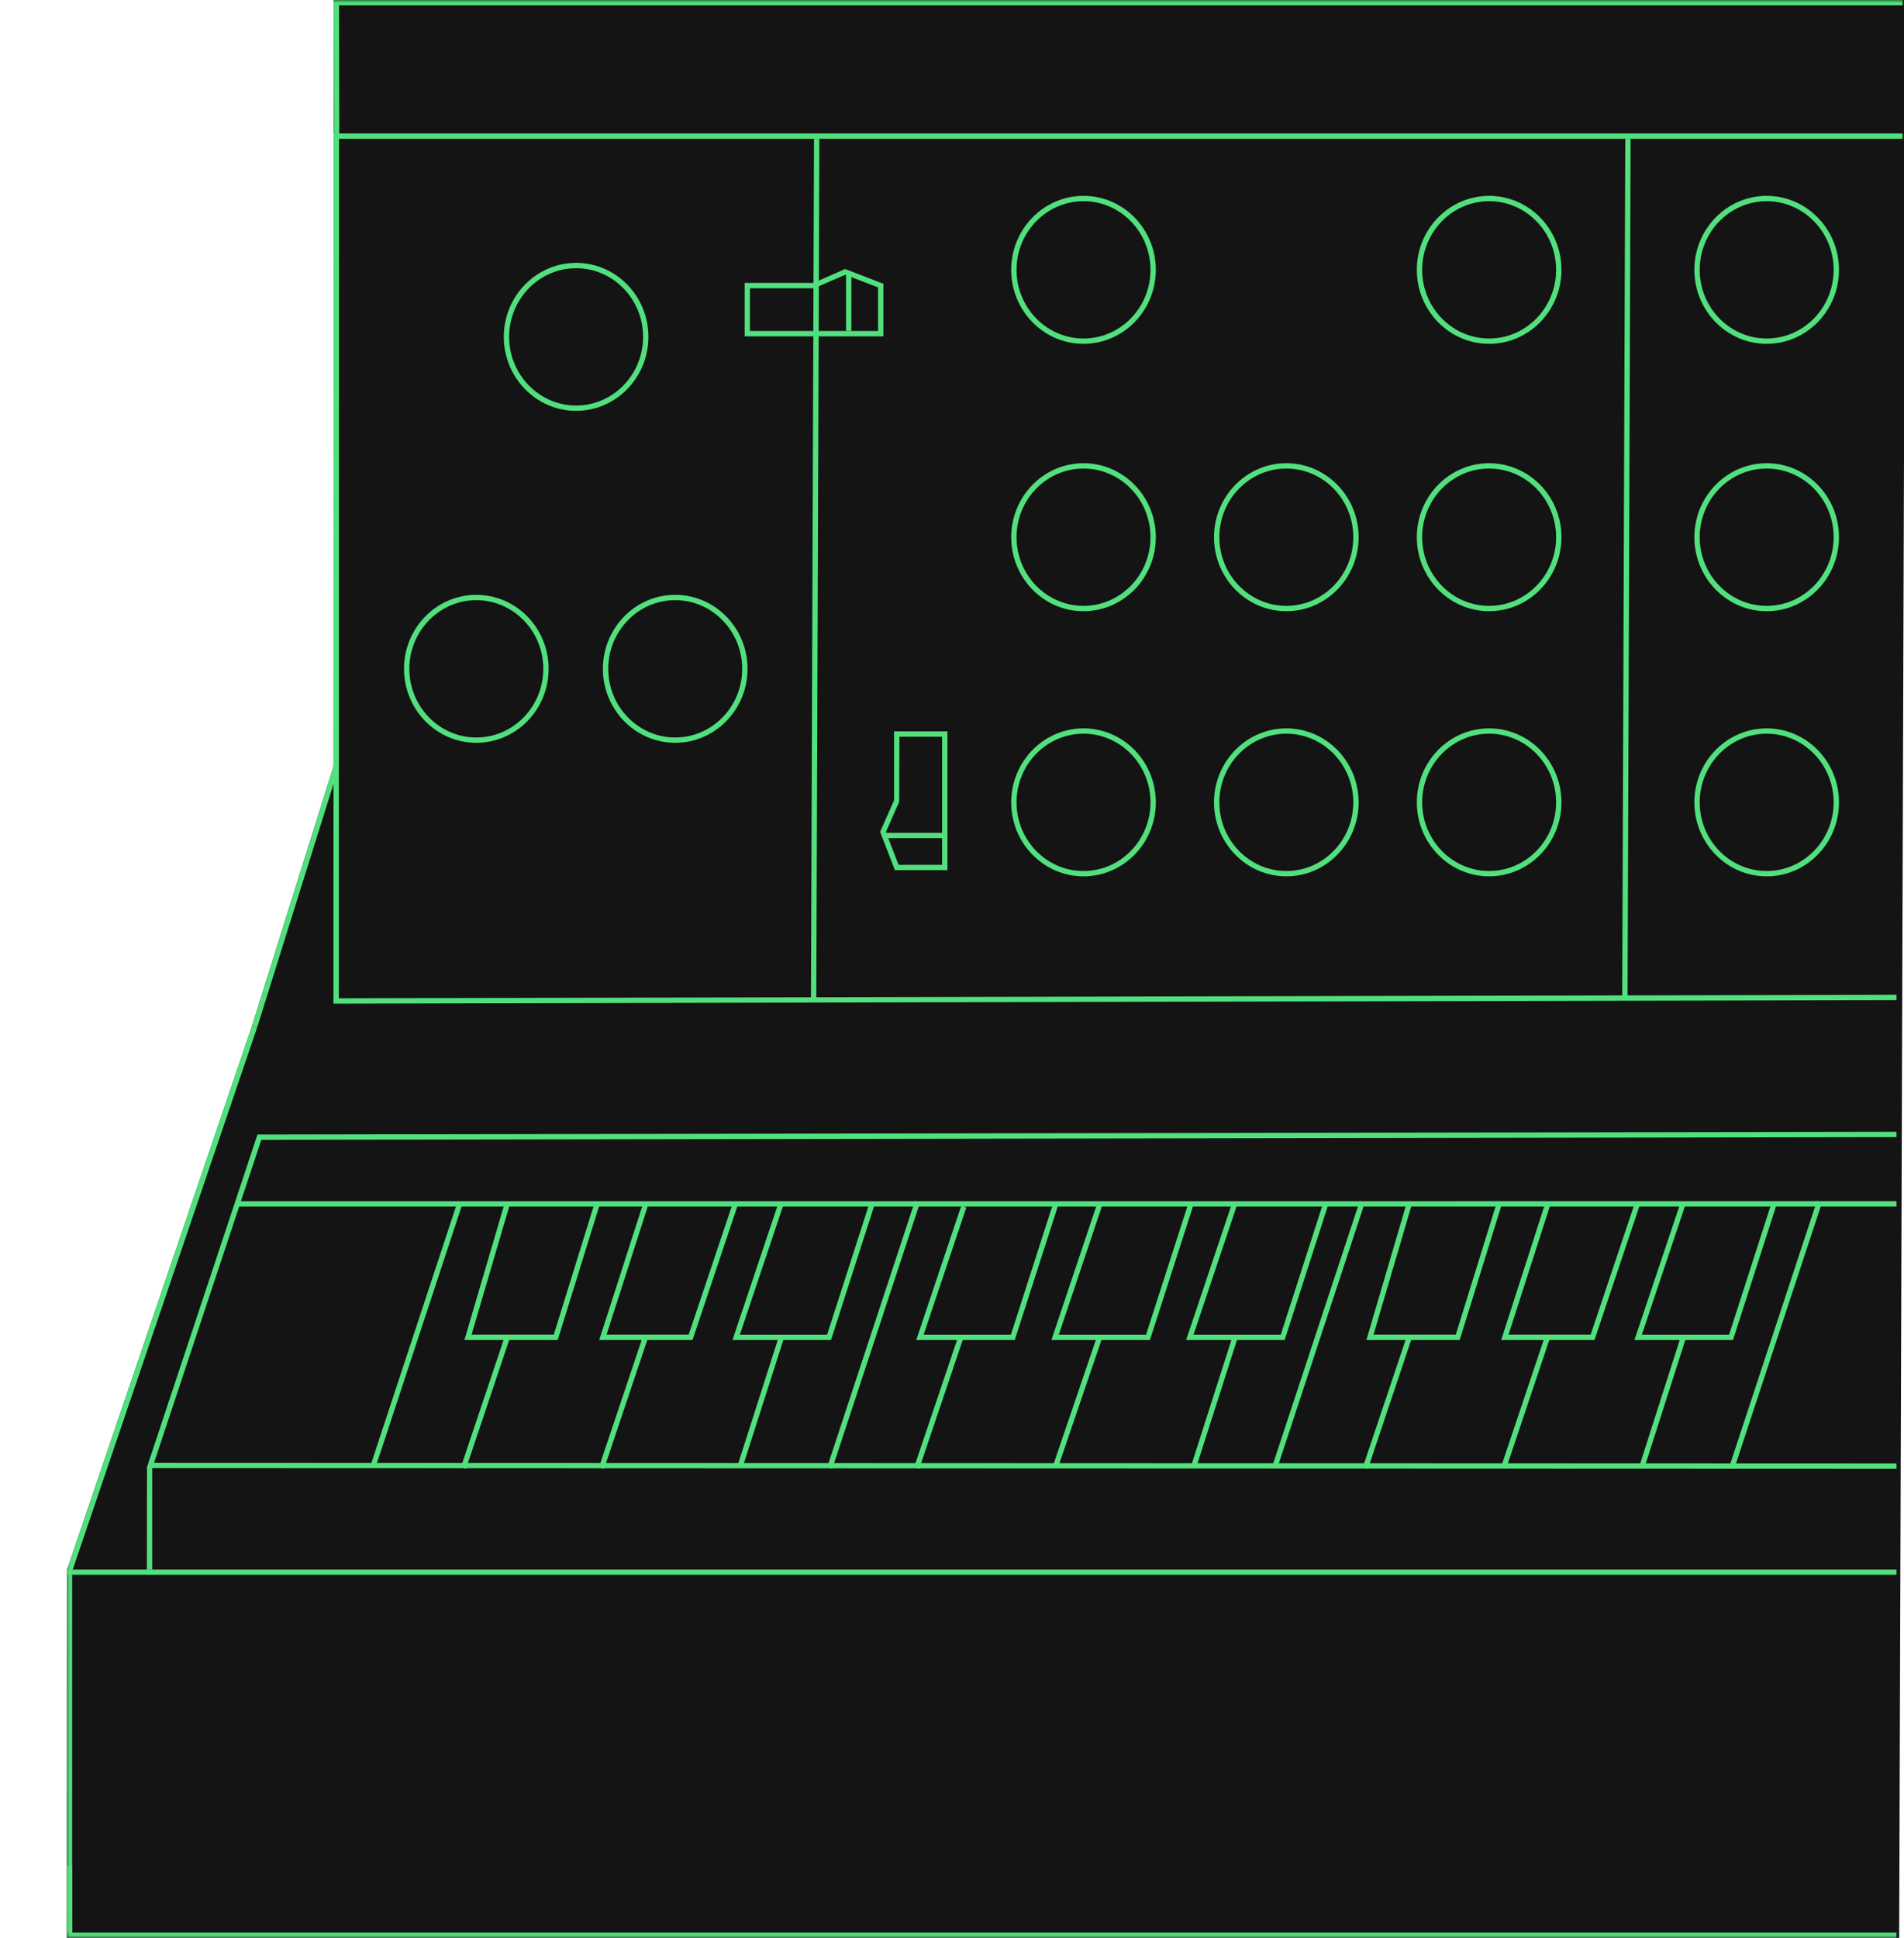 <svg width="342" height="348" viewBox="0 0 342 348" xmlns="http://www.w3.org/2000/svg" xmlns:xlink="http://www.w3.org/1999/xlink"><defs><path id="a" d="M0 348h330.265V0H0z"/><path id="c" d="M0 348h330.265V0H0z"/><path id="e" d="M0 348h330.265V0H0z"/><path id="g" d="M0 348h330.265V0H0z"/><path id="i" d="M0 348h330.265V0H0z"/><path id="k" d="M0 348h330.265V0H0z"/><path id="m" d="M0 348h330.265V0H0z"/></defs><g fill="none" fill-rule="evenodd"><path fill="#141414" fill-rule="nonzero" d="M60.42.48l-.045 137.233L45.73 184.37l-33.25 97.72v65.43h328.176L341.786.478z"/><path d="M59.941 0l-.045 137.64-14.619 46.576-33.251 97.72L12 348h329.135L342.265.48V0H59.941zm.957 137.615l-.043-.009L60.9.959h280.404l-1.126 346.083H12.958V282.17l33.229-97.656L60.76 138.09l.093.006.045-.48z" fill="#141414" fill-rule="nonzero"/><path fill="#51E07D" fill-rule="nonzero" d="M42.678 216.661h297.978v-.959H42.678z"/><path fill="#51E07D" fill-rule="nonzero" d="M27.339 281.851h-.959l.024-18.395 19.844-59.722h.344l294.063-.494.002.958-293.718.493-19.6 58.993z"/><path fill="#51E07D" fill-rule="nonzero" d="M340.656 263.75l-313.317-.113v-.96l313.317.114z"/><path fill="#51E07D" fill-rule="nonzero" d="M67.403 263.659l-.91-.3 15.734-47.7.91.299zm82.083.112l-.91-.299 15.77-47.814.91.3zm-40.986.003l-.91-.305 7.903-23.537.91.305z"/><path fill="#51E07D" fill-rule="nonzero" d="M124.39 240.628h-16.758l7.86-24.41.912.295-7.456 23.156H123.7l7.917-23.58.909.307zm-40.697 23.146l-.909-.305 7.903-23.537.908.305z"/><path fill="#51E07D" fill-rule="nonzero" d="M100.177 240.628H83.421l7.26-24.682.92.27-6.899 23.453h14.77l7.316-23.569.916.285zm33.159 23.027l-.912-.292 7.497-23.425.912.292zm31.769.12l-.908-.307 7.928-23.473.908.308zm24.977-.355l-.907-.31 7.875-23.116.907.31z"/><path fill="#51E07D" fill-rule="nonzero" d="M149.267 240.628h-17.7l8.235-24.538.909.306-7.812 23.273h15.669l7.553-23.446.912.294zm80.153 23.031l-.91-.3 15.734-47.7.91.299zm82.082.112l-.91-.299 15.771-47.814.91.3zm-40.986.003l-.909-.305 7.903-23.537.909.305z"/><path fill="#51E07D" fill-rule="nonzero" d="M286.406 240.628h-16.758l7.86-24.41.912.295-7.455 23.156h14.752l7.917-23.58.908.307zm-40.696 23.146l-.91-.305 7.903-23.537.909.305z"/><path fill="#51E07D" fill-rule="nonzero" d="M262.194 240.628h-16.757l7.261-24.682.92.27-6.9 23.453h14.77l7.317-23.569.915.285zm33.159 23.027l-.913-.292 7.497-23.425.913.292z"/><path fill="#51E07D" fill-rule="nonzero" d="M311.283 240.628h-17.7l8.235-24.538.91.306-7.812 23.273h15.669l7.552-23.446.913.294zm-96.459 23.027l-.913-.292 7.497-23.425.913.292z"/><path fill="#51E07D" fill-rule="nonzero" d="M230.755 240.628h-17.7l8.235-24.538.908.306-7.811 23.273h15.669l7.552-23.446.913.294zm-48.478 0h-17.7l8.091-24.108.91.305-7.668 22.844h15.668l7.594-23.573.913.294zm24.28 0h-17.7l8.235-24.538.91.306-7.812 23.273h15.668l7.594-23.573.913.294zm-59.932-61.353l-.959-.004.549-154.347.958.004zm145.719 0l-.959-.004.549-154.347.958.004z"/><path d="M134.71 59.438h23.009v-7.82l-5.9-2.275-5.604 2.426H134.71v7.669zm23.968.959h-24.926V50.81h12.362l5.681-2.504 6.883 2.654v9.437z" fill="#51E07D" fill-rule="nonzero"/><path fill="#51E07D" fill-rule="nonzero" d="M151.967 59.438h.959V48.892h-.96zm-48.484-11.275c-6.634 0-12.03 5.53-12.03 12.328 0 6.798 5.396 12.33 12.03 12.33 6.633 0 12.03-5.532 12.03-12.33 0-6.797-5.397-12.328-12.03-12.328zm0 25.616c-7.163 0-12.99-5.96-12.99-13.288 0-7.325 5.827-13.286 12.99-13.286 7.162 0 12.989 5.96 12.989 13.286 0 7.327-5.827 13.288-12.99 13.288zm91.139-37.649c-6.633 0-12.03 5.53-12.03 12.328 0 6.798 5.397 12.33 12.03 12.33 6.634 0 12.03-5.532 12.03-12.33 0-6.797-5.396-12.328-12.03-12.328m0 25.616c-7.162 0-12.989-5.961-12.989-13.288 0-7.326 5.827-13.287 12.99-13.287 7.162 0 12.989 5.96 12.989 13.287 0 7.327-5.827 13.288-12.99 13.288m72.86-25.616c-6.633 0-12.03 5.53-12.03 12.328 0 6.798 5.397 12.33 12.03 12.33 6.633 0 12.03-5.532 12.03-12.33 0-6.797-5.397-12.328-12.03-12.328m0 25.616c-7.162 0-12.99-5.961-12.99-13.288 0-7.326 5.828-13.287 12.99-13.287s12.99 5.96 12.99 13.287c0 7.327-5.828 13.288-12.99 13.288m-72.86 22.396c-6.633 0-12.03 5.53-12.03 12.327 0 6.798 5.397 12.33 12.03 12.33 6.634 0 12.03-5.532 12.03-12.33 0-6.797-5.396-12.327-12.03-12.327m0 25.616c-7.162 0-12.989-5.961-12.989-13.289 0-7.325 5.827-13.286 12.99-13.286 7.162 0 12.989 5.961 12.989 13.286 0 7.328-5.827 13.289-12.99 13.289m0 21.997c-6.633 0-12.03 5.532-12.03 12.33 0 6.797 5.397 12.328 12.03 12.328 6.634 0 12.03-5.53 12.03-12.329 0-6.797-5.396-12.329-12.03-12.329m0 25.616c-7.162 0-12.989-5.96-12.989-13.287 0-7.326 5.827-13.287 12.99-13.287 7.162 0 12.989 5.96 12.989 13.287 0 7.327-5.827 13.287-12.99 13.287m36.43-73.229c-6.633 0-12.03 5.53-12.03 12.327 0 6.798 5.397 12.33 12.03 12.33 6.633 0 12.03-5.532 12.03-12.33 0-6.797-5.397-12.327-12.03-12.327m0 25.616c-7.162 0-12.989-5.961-12.989-13.289 0-7.325 5.827-13.286 12.99-13.286 7.161 0 12.988 5.961 12.988 13.286 0 7.328-5.827 13.289-12.989 13.289m0 21.997c-6.633 0-12.03 5.532-12.03 12.33 0 6.797 5.397 12.328 12.03 12.328 6.633 0 12.03-5.53 12.03-12.329 0-6.797-5.397-12.329-12.03-12.329m0 25.616c-7.162 0-12.989-5.96-12.989-13.287 0-7.326 5.827-13.287 12.99-13.287 7.161 0 12.988 5.96 12.988 13.287 0 7.327-5.827 13.287-12.989 13.287m36.43-73.229c-6.633 0-12.03 5.53-12.03 12.327 0 6.798 5.397 12.33 12.03 12.33 6.633 0 12.03-5.532 12.03-12.33 0-6.797-5.397-12.327-12.03-12.327m0 25.616c-7.162 0-12.99-5.961-12.99-13.289 0-7.325 5.828-13.286 12.99-13.286s12.99 5.961 12.99 13.286c0 7.328-5.828 13.289-12.99 13.289m0 21.997c-6.633 0-12.03 5.532-12.03 12.33 0 6.797 5.397 12.328 12.03 12.328 6.633 0 12.03-5.53 12.03-12.329 0-6.797-5.397-12.329-12.03-12.329m0 25.616c-7.162 0-12.99-5.96-12.99-13.287 0-7.326 5.828-13.287 12.99-13.287s12.99 5.96 12.99 13.287c0 7.327-5.828 13.287-12.99 13.287M317.333 36.13c-6.633 0-12.03 5.53-12.03 12.328 0 6.798 5.397 12.33 12.03 12.33 6.633 0 12.03-5.532 12.03-12.33 0-6.797-5.397-12.328-12.03-12.328m0 25.616c-7.162 0-12.989-5.961-12.989-13.288 0-7.326 5.827-13.287 12.99-13.287 7.161 0 12.988 5.96 12.988 13.287 0 7.327-5.827 13.288-12.989 13.288m0 22.396c-6.633 0-12.03 5.53-12.03 12.327 0 6.798 5.397 12.33 12.03 12.33 6.633 0 12.03-5.532 12.03-12.33 0-6.797-5.397-12.327-12.03-12.327m0 25.616c-7.162 0-12.989-5.961-12.989-13.289 0-7.325 5.827-13.286 12.99-13.286 7.161 0 12.988 5.961 12.988 13.286 0 7.328-5.827 13.289-12.989 13.289m0 21.997c-6.633 0-12.03 5.532-12.03 12.33 0 6.797 5.397 12.328 12.03 12.328 6.633 0 12.03-5.53 12.03-12.329 0-6.797-5.397-12.329-12.03-12.329m0 25.616c-7.162 0-12.989-5.96-12.989-13.287 0-7.326 5.827-13.287 12.99-13.287 7.161 0 12.988 5.96 12.988 13.287 0 7.327-5.827 13.287-12.989 13.287M85.558 107.776c-6.633 0-12.03 5.531-12.03 12.328 0 6.798 5.397 12.33 12.03 12.33 6.633 0 12.03-5.532 12.03-12.33 0-6.797-5.397-12.328-12.03-12.328m0 25.616c-7.162 0-12.99-5.96-12.99-13.288 0-7.326 5.828-13.286 12.99-13.286s12.989 5.96 12.989 13.286c0 7.327-5.827 13.288-12.99 13.288m35.727-25.616c-6.633 0-12.03 5.531-12.03 12.328 0 6.798 5.397 12.33 12.03 12.33 6.633 0 12.03-5.532 12.03-12.33 0-6.797-5.397-12.328-12.03-12.328m0 25.616c-7.163 0-12.99-5.96-12.99-13.288 0-7.326 5.827-13.286 12.99-13.286 7.162 0 12.989 5.96 12.989 13.286 0 7.327-5.827 13.288-12.99 13.288m40.12 21.914h7.82v-23.008h-7.669l-.041 11.697-2.385 5.411 2.275 5.9zm8.78.958h-9.438l-2.655-6.883 2.505-5.68v-12.362h9.587v24.925z"/><g transform="translate(12)"><mask id="b" fill="#fff"><use xlink:href="#a"/></mask><path fill="#51E07D" fill-rule="nonzero" mask="url(#b)" d="M146.678 150.512h11.504v-.958h-11.504z"/></g><g transform="translate(12)"><mask id="d" fill="#fff"><use xlink:href="#c"/></mask><path fill="#51E07D" fill-rule="nonzero" mask="url(#d)" d="M329.785 24.926H47.987L47.94 0h281.845v.959H48.9l.043 23.008h280.842z"/></g><g transform="translate(12)"><mask id="f" fill="#fff"><use xlink:href="#e"/></mask><path fill="#51E07D" fill-rule="nonzero" mask="url(#f)" d="M47.896 180.232l.045-156.265h.959l-.045 155.305 279.8-.637.002.959z"/></g><g transform="translate(12)"><mask id="h" fill="#fff"><use xlink:href="#g"/></mask><path fill="#51E07D" fill-rule="nonzero" mask="url(#h)" d="M0 347.041h.959v-11.983H0z"/></g><g transform="translate(12)"><mask id="j" fill="#fff"><use xlink:href="#i"/></mask><path fill="#51E07D" fill-rule="nonzero" mask="url(#j)" d="M328.656 348H0l.026-66.063 33.25-97.721.908.31L.959 282.17v64.871h327.697z"/></g><g transform="translate(12)"><mask id="l" fill="#fff"><use xlink:href="#k"/></mask><path fill="#51E07D" fill-rule="nonzero" mask="url(#l)" d="M34.188 184.514l-.915-.287 14.683-46.8.915.287z"/></g><g transform="translate(12)"><mask id="n" fill="#fff"><use xlink:href="#m"/></mask><path fill="#51E07D" fill-rule="nonzero" mask="url(#n)" d="M0 282.81h328.656v-.959H0z"/></g></g></svg>